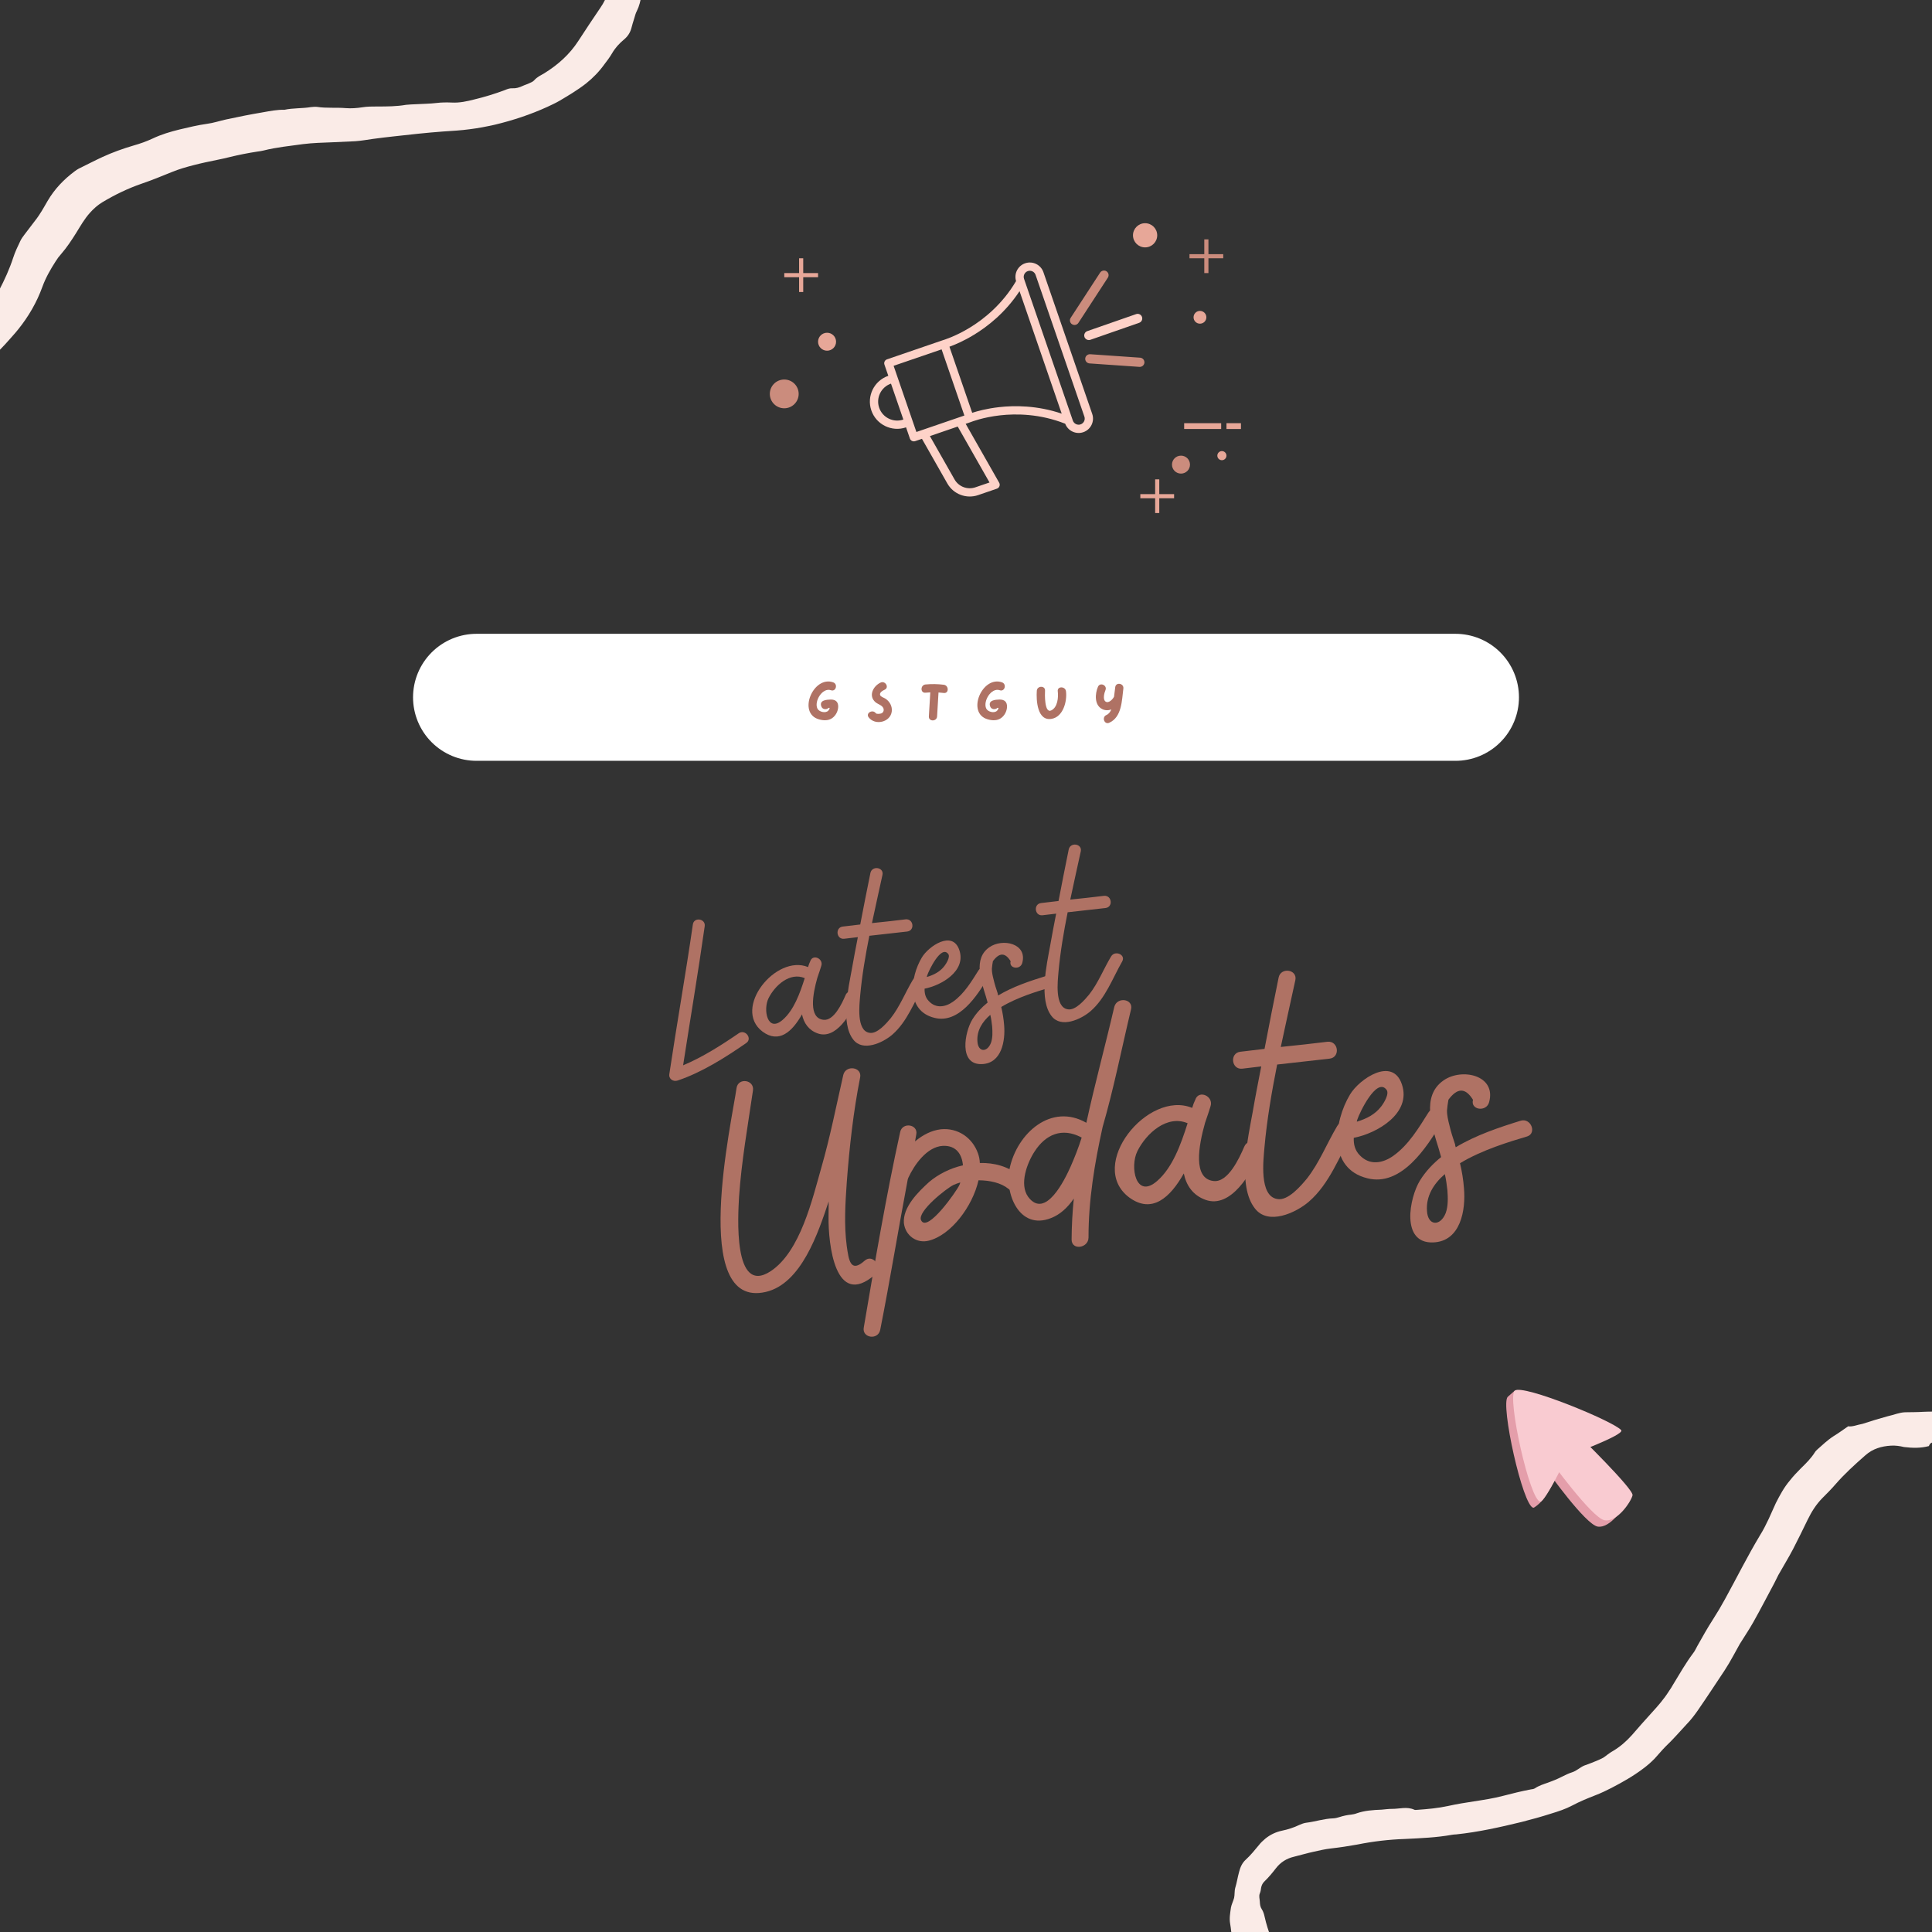 <svg xmlns="http://www.w3.org/2000/svg" xmlns:xlink="http://www.w3.org/1999/xlink" width="1080" zoomAndPan="magnify" viewBox="0 0 810 810" height="1080" preserveAspectRatio="xMidYMid meet" version="1.0"><rect x="0" y="0" width="810" height="810" fill="#333333" stroke="none"/><defs><g/><clipPath id="82d9cbcd55"><path d="M 514 177 L 520.547 177 L 520.547 180 L 514 180 Z M 514 177 " clip-rule="nonzero"/></clipPath><clipPath id="4e30f44e6a"><path d="M 484 200 L 487 200 L 487 215.094 L 484 215.094 Z M 484 200 " clip-rule="nonzero"/></clipPath><clipPath id="2f0781030b"><path d="M 322.547 159 L 335 159 L 335 172 L 322.547 172 Z M 322.547 159 " clip-rule="nonzero"/></clipPath><clipPath id="a35e81db0b"><path d="M 475 93.594 L 486 93.594 L 486 104 L 475 104 Z M 475 93.594 " clip-rule="nonzero"/></clipPath><clipPath id="6dfbf8bffe"><path d="M 515 591 L 810 591 L 810 810 L 515 810 Z M 515 591 " clip-rule="nonzero"/></clipPath><clipPath id="eeff079032"><path d="M 440.672 786.027 L 835.355 563.691 L 1017.199 886.496 L 622.516 1108.832 Z M 440.672 786.027 " clip-rule="nonzero"/></clipPath><clipPath id="13c6f77e15"><path d="M 622.602 1108.984 L 1017.285 886.648 L 835.441 563.844 L 440.758 786.184 Z M 622.602 1108.984 " clip-rule="nonzero"/></clipPath><clipPath id="1411eb80b8"><path d="M 648 606 L 682 606 L 682 640.91 L 648 640.91 Z M 648 606 " clip-rule="nonzero"/></clipPath><clipPath id="f8a4972950"><path d="M 0 0 L 322 0 L 322 185.16 L 0 185.16 Z M 0 0 " clip-rule="nonzero"/></clipPath></defs><path fill="#e7a798" d="M 496.465 177.422 L 511.98 177.422 L 511.98 179.855 L 496.465 179.855 L 496.465 177.422 " fill-opacity="1" fill-rule="nonzero"/><g clip-path="url(#82d9cbcd55)"><path fill="#e7a798" d="M 520.277 177.422 L 514.203 177.422 L 514.203 179.855 L 520.277 179.855 L 520.277 177.422 " fill-opacity="1" fill-rule="nonzero"/></g><path fill="#e7a798" d="M 342.977 116.223 L 328.816 116.223 L 328.816 114.492 L 342.977 114.492 L 342.977 116.223 " fill-opacity="1" fill-rule="nonzero"/><path fill="#e7a798" d="M 336.758 108.289 L 336.758 122.426 L 335.027 122.426 L 335.027 108.289 L 336.758 108.289 " fill-opacity="1" fill-rule="nonzero"/><path fill="#cb8c7d" d="M 512.852 108.289 L 498.695 108.289 L 498.695 106.559 L 512.852 106.559 L 512.852 108.289 " fill-opacity="1" fill-rule="nonzero"/><path fill="#cb8c7d" d="M 506.641 100.359 L 506.641 114.492 L 504.906 114.492 L 504.906 100.359 L 506.641 100.359 " fill-opacity="1" fill-rule="nonzero"/><path fill="#e7a798" d="M 492.246 208.898 L 478.09 208.898 L 478.09 207.168 L 492.246 207.168 L 492.246 208.898 " fill-opacity="1" fill-rule="nonzero"/><g clip-path="url(#4e30f44e6a)"><path fill="#e7a798" d="M 486.031 200.973 L 486.031 215.102 L 484.301 215.102 L 484.301 200.973 L 486.031 200.973 " fill-opacity="1" fill-rule="nonzero"/></g><g clip-path="url(#2f0781030b)"><path fill="#cb8c7d" d="M 334.848 165.141 C 334.848 168.477 332.141 171.176 328.801 171.176 C 325.469 171.176 322.75 168.477 322.75 165.141 C 322.75 161.809 325.469 159.113 328.801 159.113 C 332.141 159.113 334.848 161.809 334.848 165.141 " fill-opacity="1" fill-rule="nonzero"/></g><path fill="#e7a798" d="M 350.527 143.273 C 350.527 145.352 348.832 147.035 346.75 147.035 C 344.672 147.035 342.977 145.352 342.977 143.273 C 342.977 141.188 344.672 139.504 346.75 139.504 C 348.832 139.504 350.527 141.188 350.527 143.273 " fill-opacity="1" fill-rule="nonzero"/><path fill="#cb8c7d" d="M 498.91 194.797 C 498.91 196.875 497.219 198.559 495.133 198.559 C 493.055 198.559 491.359 196.875 491.359 194.797 C 491.359 192.711 493.055 191.031 495.133 191.031 C 497.219 191.031 498.91 192.711 498.91 194.797 " fill-opacity="1" fill-rule="nonzero"/><path fill="#e7a798" d="M 514.195 191.035 C 514.195 192.082 513.344 192.941 512.285 192.941 C 511.23 192.941 510.371 192.082 510.371 191.035 C 510.371 189.98 511.23 189.121 512.285 189.121 C 513.344 189.121 514.195 189.98 514.195 191.035 " fill-opacity="1" fill-rule="nonzero"/><g clip-path="url(#a35e81db0b)"><path fill="#e7a798" d="M 475.008 98.652 C 475.008 95.852 477.285 93.582 480.086 93.582 C 482.895 93.582 485.168 95.852 485.168 98.652 C 485.168 101.449 482.895 103.715 480.086 103.715 C 477.285 103.715 475.008 101.449 475.008 98.652 " fill-opacity="1" fill-rule="nonzero"/></g><path fill="#e7a798" d="M 500.406 133.031 C 500.406 131.551 501.605 130.348 503.082 130.348 C 504.574 130.348 505.777 131.551 505.777 133.031 C 505.777 134.512 504.574 135.703 503.082 135.703 C 501.605 135.703 500.406 134.512 500.406 133.031 " fill-opacity="1" fill-rule="nonzero"/><path fill="#fed2c8" d="M 454.637 174.672 C 455.098 176.004 454.383 177.465 453.047 177.922 C 451.715 178.379 450.258 177.664 449.797 176.336 L 429.336 116.91 C 428.875 115.578 429.586 114.117 430.922 113.66 C 432.258 113.203 433.715 113.914 434.172 115.246 Z M 445.125 173.422 C 434.82 169.926 425.297 169.969 418.855 170.699 C 413.664 171.289 409.715 172.383 407.598 173.07 L 398.059 145.363 C 400.148 144.609 403.938 143.051 408.395 140.328 C 413.926 136.961 421.469 131.152 427.445 122.07 Z M 404.32 174.215 L 384.203 181.109 L 374.652 153.367 L 394.77 146.473 Z M 414.859 202.281 L 408.949 204.305 C 405.613 205.449 401.938 204.059 400.199 201.004 L 389.863 182.832 L 401.527 178.832 Z M 378.738 175.891 L 378.734 175.898 C 374.574 177.324 370.027 175.105 368.598 170.957 C 367.164 166.805 369.395 162.266 373.547 160.84 L 373.551 160.84 Z M 429.797 110.383 C 426.715 111.441 425.043 114.754 425.992 117.836 C 420.207 127.691 412.336 133.859 406.695 137.309 C 400.398 141.16 395.426 142.594 395.375 142.605 L 395.328 142.625 L 395.281 142.633 L 371.883 150.656 C 370.973 150.969 370.492 151.953 370.805 152.859 L 372.426 157.562 L 372.418 157.562 C 366.449 159.613 363.266 166.117 365.316 172.082 C 367.367 178.035 373.891 181.215 379.859 179.168 L 379.863 179.168 L 381.484 183.871 C 381.797 184.777 382.785 185.258 383.691 184.949 L 386.531 183.977 L 397.184 202.711 C 399.742 207.215 405.168 209.266 410.074 207.582 L 417.961 204.875 C 418.449 204.711 418.844 204.336 419.023 203.848 C 419.207 203.367 419.168 202.836 418.914 202.387 L 404.863 177.691 L 407.094 176.926 L 407.137 176.906 L 407.176 176.891 C 407.23 176.871 412.031 174.945 419.367 174.125 C 425.945 173.395 435.957 173.426 446.59 177.648 C 447.742 180.668 451.098 182.254 454.176 181.199 C 457.328 180.117 459 176.691 457.922 173.551 L 437.457 114.117 C 436.375 110.984 432.941 109.305 429.797 110.383 " fill-opacity="1" fill-rule="nonzero"/><path fill="#fed2c8" d="M 450.508 134.316 L 462.848 115.359 " fill-opacity="1" fill-rule="nonzero"/><path fill="#cb8c7d" d="M 450.504 136.246 C 450.141 136.246 449.773 136.145 449.449 135.934 C 448.555 135.355 448.301 134.156 448.883 133.266 L 461.227 114.305 C 461.812 113.41 463.016 113.16 463.902 113.738 C 464.797 114.32 465.051 115.516 464.469 116.41 L 452.125 135.371 C 451.758 135.938 451.137 136.246 450.504 136.246 " fill-opacity="1" fill-rule="nonzero"/><path fill="#fed2c8" d="M 477.871 151.887 L 456.918 150.434 " fill-opacity="1" fill-rule="nonzero"/><path fill="#cb8c7d" d="M 477.871 153.816 L 477.734 153.816 L 456.789 152.363 C 455.719 152.285 454.914 151.367 454.988 150.305 C 455.062 149.238 456.008 148.453 457.055 148.508 L 478 149.961 C 479.07 150.035 479.871 150.957 479.801 152.02 C 479.727 153.039 478.879 153.816 477.871 153.816 " fill-opacity="1" fill-rule="nonzero"/><path fill="#fed2c8" d="M 456.5 140.641 L 476.957 133.516 " fill-opacity="1" fill-rule="nonzero"/><path fill="#fed2c8" d="M 456.5 142.574 C 455.699 142.574 454.949 142.074 454.672 141.281 C 454.32 140.273 454.852 139.172 455.859 138.82 L 476.316 131.695 C 477.324 131.328 478.438 131.875 478.785 132.879 C 479.141 133.887 478.605 134.988 477.598 135.34 L 457.141 142.465 C 456.93 142.543 456.711 142.574 456.5 142.574 " fill-opacity="1" fill-rule="nonzero"/><g clip-path="url(#6dfbf8bffe)"><g clip-path="url(#eeff079032)"><g clip-path="url(#13c6f77e15)"><path fill="#faebe7" d="M 774.855 597.977 C 772.562 599.562 770.727 600.898 768.73 602.121 C 766.172 603.762 763.984 605.891 761.789 607.824 C 761.453 608.109 761.16 608.477 760.945 608.797 C 759.324 611.398 757.215 613.484 755.027 615.609 C 753.438 617.203 751.812 618.914 750.426 620.691 C 747.965 623.57 746.223 626.84 744.523 630.184 C 743.469 632.371 742.57 634.668 741.516 636.855 C 740.426 639.16 739.258 641.508 737.891 643.672 C 732.652 652.395 728.129 661.508 723.215 670.445 C 721.645 673.32 719.961 676.156 718.16 678.965 C 715.812 682.574 713.746 686.324 711.602 690.121 C 711.07 691.117 710.578 692.188 709.883 693.078 C 706.75 697.23 704.215 701.742 701.52 706.148 C 700.988 707.145 700.336 708.105 699.684 709.07 C 697.633 712.316 695.098 715.238 692.441 718.125 C 689.605 721.215 686.887 724.34 684.168 727.465 C 681.848 730.062 679.242 732.328 676.262 734.105 C 675.734 734.402 675.281 734.66 674.793 735.031 C 673.703 735.746 672.742 736.688 671.641 737.207 C 669.859 738.109 667.953 738.785 666.086 739.539 C 665.441 739.805 664.75 739.992 664.102 740.258 C 662.43 741 661.023 742.391 659.27 742.984 C 657.66 743.488 656.109 744.266 654.555 745.039 C 652.773 745.945 650.91 746.695 649 747.375 C 647.094 748.051 645.219 748.609 643.488 749.781 C 643.035 750.035 642.422 750.184 641.84 750.211 C 637.879 750.953 634.043 751.918 630.133 752.93 C 626.148 753.98 622.023 754.609 617.902 755.242 C 614.316 755.77 610.773 756.371 607.316 757.125 C 602.977 758.078 598.531 758.492 594.121 758.789 C 593.73 758.809 593.195 758.91 592.871 758.695 C 589.816 757.332 586.648 758.422 583.539 758.383 C 582.141 758.371 580.676 758.602 579.246 758.711 C 575.641 758.852 572.082 759.066 568.684 760.281 C 568.039 760.547 567.305 760.66 566.574 760.773 C 564.871 760.938 563.184 761.293 561.5 761.84 C 560.66 762.117 559.777 762.316 559.004 762.352 C 555.086 762.469 551.422 763.738 547.602 764.199 C 546.676 764.324 545.684 764.684 544.734 765.117 C 542.383 766.242 539.938 767.023 537.438 767.535 C 534.863 768.09 532.586 769.176 530.535 770.828 C 529.527 771.695 528.598 772.516 527.797 773.566 C 526.07 775.629 524.391 777.77 522.348 779.621 C 520.82 780.977 519.98 782.844 519.496 784.809 C 518.871 787.051 518.555 789.316 517.883 791.484 C 517.488 792.902 517.715 794.367 517.395 795.742 C 517 797.16 516.324 798.434 516.078 799.766 C 515.762 802.035 515.328 804.266 515.758 806.613 C 516.129 808.691 516.277 810.898 516.578 813.016 C 517.027 816.645 518.168 820.082 520.137 823.051 C 522.238 826.246 523.57 829.672 524.828 833.145 C 526.043 836.539 527.832 839.711 529.879 842.637 C 532.555 846.5 535.531 850.199 538.281 854.02 C 541.609 858.516 545.605 862.43 549.754 866.262 C 551.137 867.473 552.668 868.602 554.121 869.773 C 556.188 871.492 558.293 873.293 560.285 875.055 C 565.074 879.32 569.758 883.746 574.699 887.93 C 577.941 890.68 581.52 893.141 584.945 895.688 C 590.297 899.539 595.469 903.59 600.312 908.125 C 602.836 910.484 605.469 912.684 608.176 914.84 C 611.086 917.18 613.551 919.969 615.758 923.004 C 617.176 924.992 618.219 927.191 618.688 929.613 C 619.145 931.84 619.723 934.102 620.258 936.289 C 621.109 939.391 621.457 942.48 621.922 945.602 C 622.055 946.719 622.035 947.926 622.051 949.012 C 622.02 950.02 621.641 950.934 621.02 951.777 C 619.668 953.438 618.355 955.172 617 956.828 C 616.152 957.805 615.352 958.852 614.422 959.676 C 611.664 962.023 609.387 964.699 607.648 967.969 C 606.473 970.121 605.137 972.168 603.277 973.812 C 601.793 975.246 600.75 976.93 599.867 978.719 C 598.812 980.906 597.797 983.168 596.816 985.312 C 595.977 987.18 595.051 988.895 593.77 990.512 C 592.602 991.965 591.59 993.531 590.902 995.312 C 590.551 996.105 590.16 996.824 589.691 997.582 C 588.715 999.031 587.977 1000.543 587.277 1002.129 C 586.371 1004.23 585.699 1006.398 584.633 1008.395 C 584.242 1009.109 584.055 1010.012 583.824 1010.84 C 582.352 1017.238 582.043 1023.582 583.41 1030.074 C 584.676 1036.027 586.738 1041.633 589.07 1047.184 C 590.297 1050.074 592.176 1052.699 593.934 1055.289 C 595.266 1057.125 596.566 1059.082 597.824 1060.957 C 600.254 1064.566 603.352 1067.594 606.562 1070.465 C 607.375 1071.199 608.488 1071.766 609.41 1072.34 C 611.488 1073.559 613.676 1074.613 615.797 1075.906 C 618.039 1077.23 620.375 1078.203 622.934 1078.852 C 627.258 1079.996 631.543 1081.062 635.895 1081.898 C 636.754 1082.008 637.613 1082.121 638.43 1082.16 C 641.305 1082.133 644.117 1082.539 646.977 1083.016 C 648.074 1083.195 649.242 1083.332 650.363 1083.199 C 654.117 1082.973 657.746 1082.523 661.324 1081.102 C 663.688 1080.172 666.219 1079.539 668.855 1079.449 C 671.102 1079.375 673.406 1078.875 675.637 1078.414 C 676.594 1078.172 677.543 1077.738 678.418 1077.344 C 680.426 1076.312 682.465 1075.164 684.43 1074.059 C 689.156 1071.492 693.062 1068 695.898 1063.316 C 696.113 1062.996 696.363 1062.559 696.699 1062.27 C 699.199 1060.164 700.41 1057.195 701.828 1054.406 C 702.992 1052.059 704.125 1049.828 705.57 1047.621 C 706.578 1046.059 707.547 1044.418 708.277 1042.715 C 709.598 1039.582 710.996 1036.406 711.879 1033.023 C 712.453 1030.512 713.34 1028.023 714.074 1025.617 C 714.918 1023.055 715.602 1020.379 715.855 1017.648 C 716.199 1014.371 717.402 1011.207 718.102 1008.027 C 718.668 1005.32 719.316 1002.766 719.766 1000.027 C 720.902 993.215 720.992 986.301 719.84 979.488 C 719.176 975.484 719.211 971.484 719.441 967.473 C 719.492 966.152 719.664 964.863 719.949 963.605 C 720.672 960.117 720.918 956.492 721.094 952.914 C 721.234 949.453 721.223 946.074 721.984 942.66 C 722.496 940.383 723.207 938.289 724.348 936.254 C 727.352 930.98 730.758 926.078 734.766 921.531 C 737.82 918.117 740.672 914.523 743.523 910.926 C 745.496 908.422 747.715 906.176 749.977 904.008 C 752.422 901.633 755.031 899.371 757.637 897.105 C 758.902 895.996 760.242 894.844 761.465 893.656 C 764.398 890.91 767.414 888.316 770.59 885.828 C 771.305 885.328 771.977 884.75 772.57 884.215 C 776.648 880.328 781.23 877.148 785.684 873.746 C 788.977 871.293 792.637 869.129 796.18 866.938 C 798.812 865.254 801.566 863.602 804.203 861.918 C 806.234 860.578 808.137 859.008 810.082 857.512 C 812.402 855.809 814.684 854.023 816.973 852.438 C 822.637 848.352 828.375 844.223 834.238 840.324 C 837.359 838.266 840.523 836.285 843.516 834.004 C 846.402 831.879 849.16 829.531 851.797 827.148 C 857.477 821.859 862.707 816.125 867.254 809.883 C 868.309 808.395 869.434 806.863 870.402 805.227 C 872.621 801.391 874.84 797.551 876.574 793.391 C 877.996 789.902 878.945 786.285 879.344 782.578 C 879.602 780.742 879.859 778.902 879.883 777 C 879.91 774.398 880.484 771.887 881.414 769.473 C 882.105 767.691 882.246 765.82 881.805 763.98 C 881.426 762.602 881.125 761.18 880.82 759.758 C 880.57 758.605 880.242 757.496 880.23 756.41 C 880.113 754.086 879.461 751.867 878.656 749.734 C 878.383 748.895 878.031 748.094 877.875 747.289 C 877.473 744.629 876.836 741.906 876.82 739.227 C 876.789 735.465 876.414 731.793 876.117 728.082 C 875.867 724.641 875.738 721.23 876.695 717.805 C 876.797 717.453 876.809 716.945 876.906 716.59 C 878.164 712.105 878.48 707.547 878.801 702.988 C 879.031 700.57 879.453 698.145 879.492 695.734 C 879.508 686.574 879.598 677.367 879.73 668.238 C 879.754 664.047 879.707 659.895 879.074 655.773 C 878.941 654.652 878.809 653.535 878.754 652.371 C 878.258 647.078 877.227 641.891 874.742 637.121 C 873.613 633.18 871.203 629.961 869.551 626.316 C 867.301 623.207 865.797 619.477 862.574 617.113 C 861.25 615.469 859.809 613.797 858.484 612.152 C 858.07 611.59 857.688 610.91 857.16 610.512 C 854.527 608.312 852.113 605.793 849.191 603.957 C 848.43 603.488 847.742 602.98 847.059 602.473 C 844.359 600.508 841.457 599.062 838.191 598.215 C 835.559 597.605 832.918 596.805 830.32 596.082 C 828.668 595.617 827.047 595.039 825.426 594.461 C 822.305 593.332 819.047 592.68 815.859 591.789 C 815.27 591.625 814.766 591.609 814.184 591.641 C 811.633 591.883 808.988 591.781 806.469 591.906 C 803.875 592.074 801.273 592.047 798.715 592.098 C 797.551 592.152 796.477 592.363 795.367 592.688 C 794.027 593.145 792.605 593.445 791.227 593.824 C 787.781 594.773 784.375 595.797 780.938 596.938 C 778.59 597.363 776.617 598.277 774.855 597.977 Z M 808.691 606.273 C 809.172 605.008 809.961 604.465 811.379 604.859 C 814.449 605.719 817.512 606.383 820.547 607.355 C 822.363 607.926 824.133 608.422 825.938 608.797 C 827.227 608.965 828.484 609.254 829.742 609.539 C 833.113 610.227 836.32 611.504 839.289 613.414 C 842.02 615.258 844.719 617.223 846.82 619.719 C 848.176 621.242 849.566 622.648 850.848 624.215 C 854.23 628.277 857.281 632.629 859.164 637.738 C 859.48 638.656 859.914 639.605 860.426 640.512 C 862.727 645.48 864.113 650.77 864.426 656.266 C 864.766 661.645 865.074 667.141 864.762 672.594 C 864.508 676.914 864.332 681.191 864.465 685.492 C 864.551 691.117 864.203 696.688 863.543 702.23 C 863.293 704.262 863.121 706.25 862.828 708.207 C 862.48 710.59 861.98 713.062 861.516 715.414 C 860.926 718.434 861.035 721.453 861.414 724.426 C 861.707 727.242 862.047 730.137 862.34 732.957 C 862.809 736.973 863.16 740.953 863.781 744.879 C 864.309 748.465 865.137 751.879 865.855 755.453 C 866.324 757.875 866.48 760.273 866.25 762.691 C 865.785 768.227 865.363 773.84 865.016 779.406 C 864.609 786.102 862.504 792.262 859.262 798.168 C 858.402 799.648 857.383 801.02 857.008 802.824 C 856.852 803.605 856.266 804.336 855.754 805.02 C 855.211 805.824 854.434 806.559 853.891 807.363 C 853.055 808.531 852.059 809.59 850.73 810.238 C 849.633 810.758 848.938 811.645 848.242 812.535 C 845.383 815.938 842.32 819.156 839.051 822.191 C 836.789 824.359 834.41 826.496 831.531 827.918 C 829.598 828.906 827.711 829.973 826.023 831.219 C 823.699 832.926 821.207 834.332 818.801 835.887 C 817.559 836.688 816.348 837.367 815.227 838.199 C 812.09 840.762 808.613 842.719 805.137 844.676 C 803.25 845.742 801.359 846.805 799.719 848.129 C 797.922 849.539 795.969 850.836 793.918 851.793 C 790.273 853.449 786.934 855.828 783.16 857.258 C 782.363 857.605 781.648 858.109 780.938 858.609 C 778.062 860.926 774.609 862.57 771.82 865.039 C 769.133 866.453 766.859 868.43 764.547 870.328 C 760.441 873.637 756.418 877.098 752.438 880.633 C 750.391 882.48 748.551 884.516 746.379 886.137 C 743.309 888.461 740.453 891.164 737.629 893.75 C 734.699 896.496 731.926 899.352 729.605 902.648 C 727.934 904.984 726.059 907.133 724.023 909.176 C 720.809 912.48 717.797 915.965 715.105 919.672 C 712.926 922.691 710.906 925.82 708.766 928.914 C 708.441 929.395 708.234 929.91 707.949 930.469 C 705.574 935.789 704.172 941.254 704.07 947.082 C 704.039 950.383 704.082 953.641 703.547 956.926 C 703.199 959.312 702.895 961.773 702.543 964.156 C 702.398 965.137 702.297 966.188 702.344 967.156 C 702.508 969.75 702.676 972.344 703.188 974.84 C 704.168 979.762 704.609 984.785 704.738 989.785 C 704.828 992.422 704.641 994.914 703.992 997.469 C 702.988 1001.52 701.941 1005.492 701.098 1009.648 C 700.23 1014.117 699.051 1018.559 697.559 1022.98 C 696.945 1024.719 696.258 1026.5 695.762 1028.273 C 695.113 1030.828 694.141 1033.168 692.812 1035.406 C 691.312 1038.043 689.812 1040.68 688.504 1043.305 C 686.457 1047.445 684.004 1051.215 680.629 1054.41 C 679.957 1054.984 679.445 1055.672 678.691 1056.098 C 676.617 1057.363 674.504 1058.555 672.344 1059.672 C 670.793 1060.449 669.145 1060.879 667.348 1060.695 C 666.371 1060.551 665.328 1060.641 664.324 1060.809 C 660.926 1061.133 657.48 1061.379 654.066 1062.207 C 652.957 1062.535 651.836 1062.668 650.719 1062.801 C 649.984 1062.914 649.285 1062.91 648.621 1062.789 C 646.781 1062.531 644.938 1062.078 643.133 1061.703 C 642.703 1061.645 642.262 1061.395 642.016 1061.137 C 640.883 1060.184 639.539 1059.746 638.133 1059.543 C 636.133 1059.176 634.203 1058.574 633.062 1056.727 C 630.109 1054.312 627.191 1051.777 623.574 1050.133 C 619.961 1048.488 617.148 1045.793 615.117 1042.363 C 614.105 1040.742 612.875 1039.445 611.605 1038.07 C 610.824 1037.219 609.938 1036.523 609.492 1035.383 C 609.227 1034.734 608.66 1034.258 608.02 1033.824 C 607.012 1033.098 606.34 1032.082 606.133 1031.008 C 605.695 1028.465 604.301 1026.168 604.059 1023.617 C 604.039 1023.23 603.938 1022.691 603.691 1022.434 C 602.477 1020.629 602.457 1018.648 602.512 1016.629 C 602.539 1015.617 602.492 1014.648 602.324 1013.648 C 601.898 1011.301 602.375 1009.145 603.477 1007.031 C 605.773 1002.453 608.031 997.801 610.402 993.18 C 611.426 991.109 612.535 989.191 613.238 986.906 C 613.699 985.254 614.559 983.773 615.859 982.547 C 617.047 981.477 617.758 980.082 618.582 978.723 C 620.758 974.812 623.02 971.051 626.039 967.754 C 626.961 966.738 627.754 965.496 628.43 964.223 C 629.461 962.344 630.613 960.504 631.852 958.812 C 633.488 956.594 634.41 953.988 634.781 951.289 C 635.297 947.617 635.074 943.863 634.465 940.125 C 633.832 936.004 632.32 932.082 632.227 927.855 C 632.25 927.543 632.125 927.316 632.07 927.047 C 631.418 924.828 630.883 922.641 629.961 920.477 C 629.082 918.383 627.598 916.633 626.828 914.379 C 626.691 913.961 626.25 913.711 626.004 913.449 C 625.598 913.082 625.074 912.684 624.895 912.188 C 623.98 910.211 622.281 908.785 620.883 907.184 C 619.527 905.66 618.137 904.254 616.93 902.645 C 615.641 900.883 614.09 899.367 612.617 897.812 C 610.734 895.887 608.812 893.883 606.93 891.961 C 605.66 890.586 604.129 889.457 602.457 888.609 C 601.664 888.262 600.867 887.914 600.258 887.359 C 598.508 885.66 596.242 884.648 594.488 882.949 C 593.508 881.91 592.34 881.074 591.434 879.996 C 589.289 879.016 587.727 877.305 585.875 875.961 C 583.457 874.141 581.188 872.234 578.953 870.211 C 576.844 868.414 574.746 866.809 573.082 864.562 C 572.754 864.152 572.195 863.867 571.789 863.5 C 568.484 860.289 564.781 857.598 561.738 854.141 C 560.254 852.387 558.586 850.84 556.918 849.293 C 554.844 847.375 552.652 845.43 551.172 842.977 C 550.875 842.449 550.465 842.082 550.059 841.715 C 547.699 839.461 545.551 836.891 543.633 834.191 C 541.297 830.93 538.887 827.711 537.988 823.641 C 537.832 822.832 537.363 822.004 536.938 821.246 C 533.984 815.648 531.602 809.828 530.207 803.648 C 529.957 802.496 529.633 801.387 529.004 800.445 C 528.332 799.43 528.242 798.387 528.184 797.227 C 528.125 796.062 527.727 794.996 528.172 793.848 C 528.523 793.055 528.637 792.195 528.746 791.336 C 528.969 790.316 529.395 789.48 530.172 788.742 C 531.914 787.062 533.453 785.203 534.949 783.266 C 536.848 780.805 539.332 779.203 542.402 778.469 C 545.203 777.789 547.918 776.953 550.762 776.348 C 553.141 775.805 555.523 775.258 557.953 774.98 C 561.699 774.562 565.359 773.996 568.98 773.348 C 575.59 772.012 582.309 771.215 589.051 770.996 C 595.637 770.668 602.266 770.418 608.766 769.242 C 609.305 769.137 609.887 769.109 610.469 769.082 C 619.777 768.113 628.879 766.07 637.895 763.879 C 642.074 762.816 646.211 761.68 650.34 760.352 C 653.398 759.422 656.344 758.461 659.18 756.961 C 662.32 755.293 665.629 753.926 668.984 752.633 C 671.27 751.742 673.469 750.703 675.629 749.586 C 680.246 747.184 684.703 744.672 688.82 741.559 C 690.582 740.266 692.184 738.867 693.699 737.316 C 695.246 735.648 696.711 733.828 698.301 732.238 C 701.418 729.289 704.246 726.004 707.16 722.871 C 708.859 721.117 710.355 719.18 711.734 717.207 C 715.574 711.66 719.258 706.004 722.98 700.426 C 724.316 698.379 725.535 696.301 726.711 694.145 C 727.676 692.508 728.453 690.875 729.418 689.238 C 731.289 686.195 733.316 683.258 735.102 680.066 C 738.137 674.676 740.934 669.219 743.852 663.793 C 744.492 662.637 744.941 661.488 745.582 660.332 C 747.617 656.699 749.812 653.172 751.727 649.508 C 753.82 645.445 755.867 641.305 757.84 637.211 C 759.496 633.789 761.441 630.703 764.102 628.012 C 765.953 626.172 767.73 624.375 769.418 622.43 C 773.277 617.969 777.625 614.023 782.09 610.117 C 785.141 607.402 788.816 606.328 792.766 606.094 C 794.582 605.965 796.539 606.254 798.266 606.676 C 801.898 607.117 805.32 607.18 808.691 606.273 Z M 808.691 606.273 " fill-opacity="1" fill-rule="nonzero"/></g></g></g><path fill="#e49eaa" d="M 632.16 585.602 C 632.523 585.281 635.055 583.043 635.055 583.043 C 635.055 583.043 671.344 597.078 674.23 600.402 C 675.754 602.156 657.117 610.398 657.117 610.398 C 657.117 610.398 650.602 624.004 646.43 629.227 C 645.512 630.379 643.316 632.152 642.891 632.125 C 638.492 631.832 628.895 588.488 632.16 585.602 Z M 632.16 585.602 " fill-opacity="1" fill-rule="nonzero"/><g clip-path="url(#1411eb80b8)"><path fill="#e49eaa" d="M 669.844 640.031 C 674.992 640.895 681.051 632.043 681.664 629.582 C 682.273 627.117 660.613 606.305 660.613 606.305 L 648.797 616.754 C 648.793 616.754 664.695 639.168 669.844 640.031 Z M 669.844 640.031 " fill-opacity="1" fill-rule="nonzero"/></g><path fill="#f9cbd1" d="M 635.055 583.043 C 638.324 580.152 676.445 595.844 679.691 599.586 C 681.414 601.57 657.117 610.398 657.117 610.398 C 657.117 610.398 647.852 629.703 645.789 629.562 C 641.387 629.27 631.789 585.93 635.055 583.043 Z M 635.055 583.043 " fill-opacity="1" fill-rule="nonzero"/><path fill="#f9cbd1" d="M 672.633 637.348 C 677.977 638.441 683.91 629.441 684.453 626.898 C 684.996 624.355 661.43 601.344 661.43 601.344 L 649.609 611.797 C 649.609 611.797 667.289 636.258 672.633 637.348 Z M 672.633 637.348 " fill-opacity="1" fill-rule="nonzero"/><g clip-path="url(#f8a4972950)"><path fill="#faebe7" d="M 252.957 -185.164 C 250.184 -184.902 247.93 -184.645 245.586 -184.555 C 242.551 -184.383 239.602 -183.602 236.742 -182.996 C 236.309 -182.91 235.875 -182.734 235.527 -182.562 C 232.84 -181.09 229.977 -180.309 227.027 -179.527 C 224.859 -178.922 222.605 -178.227 220.523 -177.363 C 216.969 -176.062 213.848 -174.066 210.727 -171.988 C 208.73 -170.602 206.824 -169.039 204.828 -167.652 C 202.746 -166.18 200.578 -164.707 198.324 -163.492 C 189.48 -158.465 181.066 -152.742 172.395 -147.367 C 169.621 -145.633 166.758 -143.988 163.809 -142.426 C 159.996 -140.434 156.352 -138.18 152.625 -135.926 C 151.668 -135.316 150.715 -134.625 149.676 -134.191 C 144.906 -132.109 140.484 -129.422 135.973 -126.91 C 135.02 -126.305 133.98 -125.781 132.938 -125.262 C 129.555 -123.441 125.914 -122.141 122.184 -120.93 C 118.195 -119.629 114.293 -118.242 110.391 -116.855 C 107.098 -115.727 103.715 -115.035 100.246 -114.945 C 99.637 -114.945 99.117 -114.945 98.512 -114.859 C 97.211 -114.773 95.91 -114.426 94.695 -114.512 C 92.699 -114.602 90.707 -114.945 88.711 -115.207 C 88.02 -115.293 87.324 -115.469 86.629 -115.555 C 84.809 -115.727 82.902 -115.207 81.082 -115.555 C 79.434 -115.898 77.699 -115.988 75.965 -116.074 C 73.969 -116.16 71.977 -116.422 69.98 -116.766 C 67.984 -117.113 66.078 -117.547 63.996 -117.375 C 63.477 -117.375 62.871 -117.547 62.348 -117.809 C 58.535 -119.109 54.719 -120.148 50.816 -121.188 C 46.828 -122.227 42.926 -123.703 39.023 -125.176 C 35.641 -126.477 32.258 -127.691 28.875 -128.73 C 24.625 -130.031 20.551 -131.852 16.562 -133.758 C 16.215 -133.93 15.695 -134.105 15.52 -134.453 C 13.527 -137.137 10.23 -137.746 7.543 -139.305 C 6.328 -140 4.941 -140.52 3.641 -141.125 C 0.434 -142.773 -2.777 -144.332 -6.332 -144.941 C -7.027 -145.027 -7.719 -145.289 -8.414 -145.547 C -9.973 -146.242 -11.621 -146.762 -13.355 -147.109 C -14.223 -147.281 -15.09 -147.543 -15.785 -147.887 C -19.254 -149.707 -23.07 -150.402 -26.625 -151.875 C -27.492 -152.223 -28.531 -152.395 -29.574 -152.48 C -32.176 -152.656 -34.691 -153.176 -37.117 -153.957 C -39.633 -154.734 -42.148 -154.91 -44.75 -154.477 C -46.051 -154.215 -47.266 -153.957 -48.477 -153.438 C -50.992 -152.48 -53.508 -151.441 -56.195 -150.836 C -58.191 -150.402 -59.84 -149.188 -61.227 -147.715 C -62.875 -146.066 -64.262 -144.246 -65.91 -142.688 C -66.949 -141.645 -67.469 -140.258 -68.422 -139.219 C -69.465 -138.18 -70.68 -137.398 -71.547 -136.359 C -72.934 -134.539 -74.406 -132.805 -75.188 -130.551 C -75.883 -128.559 -76.836 -126.562 -77.617 -124.57 C -79.004 -121.188 -79.695 -117.633 -79.438 -114.078 C -79.176 -110.266 -79.695 -106.625 -80.305 -102.984 C -80.91 -99.43 -80.91 -95.789 -80.562 -92.234 C -80.129 -87.555 -79.352 -82.871 -78.828 -78.191 C -78.137 -72.645 -76.574 -67.27 -74.84 -61.895 C -74.234 -60.16 -73.453 -58.426 -72.758 -56.691 C -71.805 -54.18 -70.852 -51.578 -69.984 -49.066 C -67.902 -42.996 -65.996 -36.844 -63.742 -30.773 C -62.266 -26.785 -60.359 -22.887 -58.625 -18.984 C -55.848 -13.004 -53.336 -6.934 -51.34 -0.605 C -50.301 2.688 -49.086 5.895 -47.785 9.102 C -46.398 12.57 -45.617 16.211 -45.184 19.938 C -44.922 22.367 -45.098 24.793 -45.875 27.133 C -46.57 29.301 -47.176 31.555 -47.785 33.723 C -48.566 36.844 -49.777 39.703 -50.906 42.648 C -51.34 43.691 -51.945 44.73 -52.469 45.684 C -52.988 46.551 -53.77 47.156 -54.723 47.59 C -56.715 48.371 -58.711 49.238 -60.707 50.02 C -61.918 50.453 -63.133 50.973 -64.348 51.23 C -67.902 51.926 -71.199 53.141 -74.32 55.133 C -76.402 56.434 -78.57 57.559 -80.996 58.082 C -82.992 58.602 -84.727 59.555 -86.375 60.68 C -88.367 62.066 -90.363 63.543 -92.27 64.93 C -93.918 66.141 -95.566 67.184 -97.473 67.961 C -99.207 68.656 -100.855 69.523 -102.332 70.738 C -103.023 71.258 -103.719 71.691 -104.5 72.125 C -106.059 72.902 -107.445 73.855 -108.836 74.898 C -110.656 76.285 -112.305 77.844 -114.211 79.059 C -114.906 79.492 -115.512 80.184 -116.117 80.793 C -120.543 85.648 -123.922 91.02 -125.918 97.348 C -127.738 103.156 -128.691 109.051 -129.387 115.035 C -129.734 118.156 -129.387 121.363 -129.125 124.484 C -128.867 126.738 -128.691 129.078 -128.52 131.332 C -128.172 135.664 -126.957 139.824 -125.57 143.898 C -125.223 144.941 -124.531 145.98 -124.012 146.934 C -122.797 149.016 -121.41 151.008 -120.195 153.176 C -118.895 155.43 -117.332 157.422 -115.426 159.242 C -112.215 162.363 -109.008 165.398 -105.625 168.258 C -104.934 168.781 -104.238 169.301 -103.543 169.734 C -101.031 171.121 -98.773 172.855 -96.52 174.676 C -95.652 175.367 -94.699 176.062 -93.66 176.496 C -90.277 178.141 -86.895 179.527 -83.078 180.051 C -80.562 180.395 -78.051 181.09 -75.707 182.301 C -73.715 183.344 -71.457 184.035 -69.289 184.73 C -68.336 184.988 -67.297 185.078 -66.344 185.164 C -64.086 185.25 -61.746 185.25 -59.492 185.25 C -54.113 185.336 -49 184.211 -44.23 181.523 C -43.883 181.348 -43.449 181.09 -43.016 181.004 C -39.805 180.395 -37.293 178.402 -34.691 176.668 C -32.523 175.195 -30.441 173.809 -28.098 172.594 C -26.449 171.727 -24.805 170.773 -23.328 169.645 C -20.641 167.566 -17.867 165.484 -15.438 162.973 C -13.703 161.062 -11.707 159.332 -9.887 157.598 C -7.895 155.777 -5.984 153.781 -4.426 151.527 C -2.516 148.84 0.086 146.676 2.254 144.246 C 4.074 142.168 5.895 140.258 7.629 138.094 C 11.965 132.719 15.434 126.738 17.777 120.234 C 19.164 116.422 21.156 112.953 23.324 109.574 C 24.02 108.445 24.801 107.406 25.668 106.453 C 28.008 103.766 30.004 100.73 31.91 97.695 C 33.73 94.75 35.379 91.801 37.723 89.199 C 39.281 87.469 40.93 85.992 42.926 84.781 C 48.129 81.66 53.504 79.059 59.227 77.066 C 63.562 75.59 67.812 73.855 72.062 72.125 C 75.012 70.91 78.047 70.043 81.082 69.262 C 84.375 68.395 87.758 67.703 91.141 67.008 C 92.789 66.664 94.523 66.316 96.168 65.883 C 100.07 64.93 103.973 64.148 107.965 63.543 C 108.832 63.453 109.699 63.281 110.477 63.109 C 115.941 61.723 121.492 61.199 127.043 60.422 C 131.117 59.902 135.367 59.812 139.527 59.641 C 142.652 59.469 145.859 59.379 148.98 59.207 C 151.41 59.035 153.836 58.602 156.266 58.254 C 159.129 57.906 161.988 57.473 164.766 57.215 C 171.703 56.434 178.727 55.652 185.75 55.133 C 189.48 54.871 193.207 54.699 196.938 54.18 C 200.492 53.746 204.047 53.051 207.516 52.273 C 215.062 50.453 222.434 48.023 229.457 44.816 C 231.105 44.035 232.84 43.258 234.488 42.305 C 238.301 40.051 242.117 37.797 245.672 35.023 C 248.621 32.68 251.223 29.992 253.391 26.961 C 254.52 25.484 255.645 24.012 256.602 22.367 C 257.902 20.113 259.637 18.203 261.629 16.559 C 263.105 15.344 264.145 13.785 264.664 11.961 C 265.012 10.574 265.445 9.188 265.879 7.801 C 266.227 6.676 266.484 5.547 267.008 4.594 C 268.047 2.516 268.566 0.262 268.914 -1.992 C 269.086 -2.859 269.176 -3.727 269.434 -4.508 C 270.387 -7.023 271.168 -9.707 272.469 -12.051 C 274.289 -15.344 275.766 -18.723 277.324 -22.105 C 278.801 -25.227 280.359 -28.262 282.875 -30.773 C 283.137 -31.035 283.395 -31.469 283.656 -31.727 C 286.953 -35.02 289.465 -38.836 291.98 -42.648 C 293.367 -44.645 294.93 -46.551 296.145 -48.633 C 300.652 -56.605 305.25 -64.582 309.844 -72.469 C 311.926 -76.109 313.922 -79.75 315.395 -83.652 C 315.828 -84.691 316.262 -85.734 316.781 -86.773 C 318.949 -91.629 320.598 -96.656 320.773 -102.031 C 321.727 -106.02 321.207 -110.004 321.551 -113.992 C 321.117 -117.809 321.641 -121.797 319.992 -125.438 C 319.645 -127.516 319.211 -129.684 318.863 -131.766 C 318.777 -132.457 318.777 -133.238 318.516 -133.844 C 317.305 -137.051 316.438 -140.434 314.789 -143.469 C 314.355 -144.246 314.008 -145.027 313.66 -145.809 C 312.273 -148.84 310.453 -151.527 308.023 -153.871 C 306.031 -155.691 304.121 -157.684 302.215 -159.59 C 301 -160.805 299.871 -162.105 298.746 -163.406 C 296.578 -165.918 294.062 -168.086 291.723 -170.426 C 291.289 -170.859 290.855 -171.121 290.332 -171.379 C 287.992 -172.422 285.738 -173.809 283.484 -174.934 C 281.141 -176.062 278.887 -177.363 276.633 -178.574 C 275.59 -179.094 274.551 -179.441 273.422 -179.703 C 272.035 -179.961 270.648 -180.395 269.262 -180.742 C 265.793 -181.609 262.324 -182.391 258.77 -183.082 C 256.512 -183.863 254.344 -184.035 252.957 -185.164 Z M 278.367 -161.324 C 279.406 -162.191 280.359 -162.277 281.402 -161.238 C 283.656 -158.984 285.996 -156.902 288.164 -154.562 C 289.465 -153.176 290.766 -151.875 292.156 -150.66 C 293.195 -149.883 294.148 -149.016 295.102 -148.148 C 297.703 -145.895 299.871 -143.207 301.52 -140.086 C 302.996 -137.141 304.383 -134.105 304.988 -130.898 C 305.422 -128.902 305.941 -126.996 306.289 -125.004 C 307.242 -119.801 307.766 -114.512 306.898 -109.141 C 306.723 -108.184 306.637 -107.145 306.637 -106.105 C 306.203 -100.645 304.816 -95.355 302.387 -90.414 C 300.047 -85.559 297.617 -80.617 294.668 -76.023 C 292.328 -72.383 290.074 -68.742 288.078 -64.93 C 285.391 -59.988 282.355 -55.305 279.059 -50.797 C 277.848 -49.152 276.719 -47.504 275.504 -45.945 C 274.031 -44.035 272.383 -42.129 270.82 -40.309 C 268.828 -37.969 267.441 -35.281 266.312 -32.508 C 265.184 -29.906 264.059 -27.219 262.93 -24.617 C 261.371 -20.891 259.723 -17.25 258.336 -13.523 C 257.035 -10.141 256.078 -6.762 254.953 -3.293 C 254.172 -0.953 253.133 1.215 251.742 3.207 C 248.621 7.801 245.5 12.484 242.465 17.164 C 238.824 22.797 233.965 27.133 228.242 30.688 C 226.77 31.555 225.207 32.246 223.992 33.633 C 223.473 34.242 222.605 34.59 221.824 34.934 C 220.957 35.367 219.918 35.629 219.051 36.062 C 217.75 36.668 216.363 37.102 214.887 37.016 C 213.676 36.93 212.633 37.363 211.594 37.797 C 207.43 39.355 203.18 40.656 198.844 41.695 C 195.809 42.477 192.688 43.172 189.48 42.996 C 187.312 42.91 185.145 42.91 183.062 43.172 C 180.199 43.516 177.34 43.516 174.477 43.691 C 173.004 43.777 171.613 43.777 170.227 43.949 C 166.238 44.645 162.25 44.645 158.262 44.645 C 156.094 44.645 153.926 44.645 151.844 44.992 C 149.59 45.336 147.246 45.512 144.992 45.336 C 141.004 44.992 136.926 45.426 132.938 44.816 C 132.07 44.73 131.203 44.816 130.336 44.902 C 126.695 45.512 122.879 45.25 119.238 46.031 C 116.203 45.945 113.254 46.551 110.305 47.07 C 105.102 47.938 99.898 48.977 94.695 50.105 C 92.008 50.711 89.406 51.578 86.719 51.926 C 82.902 52.445 79.086 53.398 75.355 54.266 C 71.453 55.219 67.641 56.348 63.996 58.082 C 61.395 59.293 58.707 60.246 55.934 61.027 C 51.508 62.328 47.172 63.887 43.012 65.797 C 39.629 67.355 36.332 69.09 32.953 70.738 C 32.43 70.996 31.996 71.344 31.477 71.691 C 26.793 75.156 22.891 79.23 19.945 84.258 C 18.297 87.121 16.734 89.98 14.652 92.582 C 13.18 94.488 11.707 96.484 10.23 98.391 C 9.625 99.168 9.016 100.035 8.582 100.902 C 7.457 103.246 6.328 105.586 5.547 108.012 C 3.988 112.781 1.906 117.375 -0.434 121.797 C -1.648 124.137 -3.035 126.215 -4.859 128.125 C -7.719 131.156 -10.582 134.105 -13.355 137.312 C -16.305 140.781 -19.516 144.074 -22.984 147.195 C -24.371 148.406 -25.844 149.621 -27.145 150.922 C -28.965 152.828 -30.961 154.391 -33.215 155.691 C -35.816 157.25 -38.418 158.809 -40.848 160.457 C -44.664 163.059 -48.652 165.137 -53.16 166.266 C -54.027 166.438 -54.809 166.785 -55.676 166.785 C -58.105 166.871 -60.531 166.871 -62.961 166.785 C -64.695 166.699 -66.344 166.266 -67.816 165.227 C -68.598 164.617 -69.551 164.184 -70.504 163.84 C -73.625 162.453 -76.75 160.977 -80.129 160.023 C -81.258 159.766 -82.297 159.332 -83.34 158.898 C -84.031 158.637 -84.641 158.289 -85.16 157.855 C -86.633 156.73 -88.023 155.43 -89.41 154.215 C -89.758 153.957 -90.016 153.523 -90.102 153.176 C -90.625 151.789 -91.578 150.75 -92.703 149.883 C -94.266 148.582 -95.652 147.109 -95.738 144.941 C -97.129 141.387 -98.43 137.746 -100.77 134.539 C -103.109 131.332 -104.238 127.602 -104.324 123.617 C -104.41 121.707 -104.844 119.977 -105.277 118.156 C -105.539 117.027 -105.973 115.988 -105.801 114.773 C -105.711 114.078 -105.973 113.387 -106.32 112.691 C -106.84 111.566 -106.926 110.352 -106.578 109.312 C -105.711 106.887 -105.801 104.199 -104.758 101.855 C -104.586 101.512 -104.41 100.992 -104.5 100.645 C -104.672 98.477 -103.719 96.742 -102.676 95.008 C -102.156 94.141 -101.723 93.273 -101.375 92.32 C -100.598 90.066 -99.121 88.422 -97.129 87.121 C -92.879 84.258 -88.629 81.312 -84.293 78.453 C -82.387 77.152 -80.477 76.023 -78.742 74.379 C -77.527 73.164 -76.055 72.297 -74.32 71.863 C -72.758 71.516 -71.457 70.648 -70.07 69.871 C -66.254 67.527 -62.441 65.363 -58.191 63.977 C -56.891 63.543 -55.59 62.848 -54.375 62.066 C -52.555 60.941 -50.645 59.902 -48.738 59.035 C -46.223 57.906 -44.141 56.086 -42.496 53.918 C -40.238 50.973 -38.594 47.59 -37.293 44.035 C -35.816 40.137 -35.211 35.977 -33.215 32.246 C -33.043 31.988 -33.043 31.727 -32.957 31.469 C -32.434 29.215 -31.828 27.047 -31.566 24.707 C -31.309 22.453 -31.742 20.199 -31.309 17.859 C -31.223 17.426 -31.48 16.992 -31.566 16.645 C -31.742 16.125 -32 15.516 -31.914 14.996 C -31.742 12.828 -32.523 10.75 -32.957 8.668 C -33.391 6.676 -33.91 4.77 -34.168 2.773 C -34.43 0.605 -35.035 -1.473 -35.559 -3.555 C -36.25 -6.156 -36.945 -8.844 -37.637 -11.441 C -38.07 -13.262 -38.852 -14.996 -39.895 -16.559 C -40.414 -17.25 -40.934 -17.945 -41.195 -18.723 C -41.887 -21.066 -43.363 -23.059 -44.055 -25.398 C -44.402 -26.785 -45.008 -28.086 -45.27 -29.473 C -46.656 -31.379 -47.176 -33.633 -48.133 -35.715 C -49.344 -38.488 -50.387 -41.262 -51.34 -44.125 C -52.293 -46.723 -53.336 -49.152 -53.68 -51.926 C -53.77 -52.445 -54.113 -52.965 -54.289 -53.484 C -55.59 -57.906 -57.496 -62.066 -58.449 -66.574 C -58.883 -68.828 -59.578 -70.996 -60.273 -73.164 C -61.141 -75.852 -62.094 -78.625 -62.18 -81.484 C -62.18 -82.094 -62.352 -82.613 -62.527 -83.133 C -63.48 -86.254 -64.086 -89.547 -64.434 -92.84 C -64.867 -96.828 -65.387 -100.816 -64.176 -104.805 C -63.914 -105.586 -63.914 -106.539 -63.914 -107.406 C -63.742 -113.734 -62.961 -119.977 -61.141 -126.043 C -60.793 -127.168 -60.531 -128.297 -60.617 -129.422 C -60.707 -130.637 -60.273 -131.59 -59.75 -132.633 C -59.23 -133.672 -59.059 -134.797 -58.105 -135.578 C -57.41 -136.098 -56.891 -136.793 -56.371 -137.484 C -55.676 -138.266 -54.895 -138.785 -53.855 -139.047 C -51.512 -139.652 -49.258 -140.52 -47.004 -141.473 C -44.141 -142.688 -41.195 -142.859 -38.16 -141.992 C -35.383 -141.215 -32.609 -140.605 -29.832 -139.738 C -27.492 -139.047 -25.152 -138.352 -22.895 -137.398 C -19.426 -135.926 -15.957 -134.625 -12.488 -133.41 C -6.07 -131.332 0.172 -128.73 6.156 -125.609 C 12.051 -122.66 17.949 -119.629 24.191 -117.461 C 24.715 -117.289 25.234 -117.027 25.754 -116.766 C 34.34 -113.039 43.27 -110.352 52.203 -107.84 C 56.367 -106.711 60.527 -105.672 64.777 -104.805 C 67.898 -104.109 70.934 -103.504 74.145 -103.418 C 77.699 -103.332 81.254 -102.898 84.809 -102.379 C 87.238 -102.031 89.664 -101.855 92.094 -101.77 C 97.297 -101.598 102.414 -101.598 107.531 -102.289 C 109.699 -102.551 111.777 -102.984 113.859 -103.59 C 116.027 -104.285 118.195 -105.152 120.363 -105.758 C 124.527 -106.797 128.602 -108.273 132.68 -109.57 C 135.02 -110.266 137.273 -111.219 139.441 -112.258 C 145.512 -115.207 151.496 -118.328 157.48 -121.363 C 159.648 -122.488 161.73 -123.703 163.809 -125.004 C 165.457 -125.957 166.934 -126.996 168.578 -127.949 C 171.703 -129.684 174.91 -131.242 178.031 -133.152 C 183.32 -136.359 188.438 -139.738 193.641 -143.035 C 194.77 -143.727 195.723 -144.508 196.852 -145.199 C 200.406 -147.367 204.047 -149.363 207.516 -151.617 C 211.332 -154.129 215.148 -156.73 218.879 -159.332 C 222 -161.496 225.207 -163.23 228.852 -164.273 C 231.363 -164.965 233.793 -165.66 236.223 -166.527 C 241.77 -168.52 247.496 -169.82 253.305 -171.035 C 257.293 -171.898 261.023 -171.035 264.578 -169.301 C 266.227 -168.52 267.785 -167.305 269.086 -166.094 C 272.035 -163.926 274.984 -162.191 278.367 -161.324 Z M 278.367 -161.324 " fill-opacity="1" fill-rule="nonzero"/></g><g fill="#af7264" fill-opacity="1"><g transform="translate(306.142, 544.262)"><g><path d="M 54.453 -92.449 C 55.473 -96.941 48.445 -97.941 47.41 -93.59 C 44.445 -80.551 41.898 -67.559 38.203 -54.715 C 34.422 -41.438 29.402 -19.555 16.984 -11.316 C 1.031 -0.828 3.312 -35.074 3.707 -42.449 C 4.742 -57.516 7.371 -72.207 9.551 -87.125 C 10.152 -91.566 3.402 -92.602 2.664 -88.145 C 0.77 -74.387 -17.188 4.855 14.914 -2.613 C 29.871 -6.078 36.918 -27.496 41.289 -40.562 C 41.277 -38.305 41.246 -36.188 41.23 -33.93 C 41.109 -23.059 43.852 4.812 60.719 -9.875 C 64.156 -12.961 59.801 -18.789 56.359 -15.703 C 50.371 -10.34 49.695 -16.043 48.863 -21.863 C 47.672 -30.746 48.27 -39.98 48.898 -48.934 C 49.996 -63.445 51.637 -78.16 54.453 -92.449 Z M 54.453 -92.449 "/></g></g></g><g fill="#af7264" fill-opacity="1"><g transform="translate(376.068, 535.973)"><g><path d="M 51.137 -43.137 C 46.594 -46.969 40.77 -48.535 34.727 -48.383 C 34.699 -49.789 34.395 -51.164 33.969 -52.383 C 31.633 -59.012 25.496 -63.219 18.387 -62.516 C 14.355 -62.039 10.645 -60.047 7.57 -57.43 C 7.734 -58.434 7.914 -59.301 8.078 -60.309 C 8.973 -64.645 2.223 -65.676 1.328 -61.34 C -4.625 -34.273 -9.266 -6.797 -13.918 20.539 C -14.797 25.016 -7.91 26.031 -7.031 21.559 C -2.887 0.625 0.531 -20.504 4.52 -41.559 C 4.641 -41.715 4.625 -41.855 4.73 -42.148 C 7.195 -47.516 12.488 -55.191 19.211 -55.566 C 24.961 -55.824 27.262 -51.867 27.652 -47.402 C 22.297 -46.203 17.242 -43.633 13.402 -40.355 C 8.949 -36.305 2.379 -29.887 2.891 -23.18 C 3.516 -17.898 8.289 -14.516 13.352 -15.82 C 22.656 -18.191 31.672 -30.117 34.176 -41.129 C 38.969 -41.133 43.754 -40.008 46.723 -37.539 C 50.18 -34.566 54.59 -40.164 51.137 -43.137 Z M 10.07 -24.453 C 8.516 -28.078 20.625 -37.688 23.691 -39.18 C 24.633 -39.574 25.57 -39.965 26.527 -40.223 C 26.438 -39.789 26.332 -39.492 26.105 -39.043 C 25.223 -36.965 12.586 -18.691 10.07 -24.453 Z M 10.07 -24.453 "/></g></g></g><g fill="#af7264" fill-opacity="1"><g transform="translate(426.81, 529.958)"><g><path d="M 47.391 -106.836 C 48.426 -111.191 41.539 -112.207 40.363 -107.836 C 36.633 -91.746 32.207 -75.574 28.648 -59.223 C 13.977 -67.633 -0.309 -54.945 -3.496 -40.188 C -5.785 -29.766 0.453 -14.012 13.789 -19.258 C 17.566 -20.691 20.746 -23.605 23.391 -27.445 C 22.801 -21.734 22.5 -15.918 22.465 -10.277 C 22.453 -5.621 29.527 -6.602 29.555 -11.117 C 29.535 -26.762 32.082 -42.148 35.477 -57.492 C 40.184 -73.699 43.43 -90.297 47.391 -106.836 Z M 4.277 -28.137 C 0.402 -33.461 3.848 -42.465 6.953 -47.203 C 11.598 -54.383 18.441 -57.309 26.402 -53.176 C 26.559 -53.055 26.559 -53.055 26.699 -53.07 C 25.367 -48.824 23.742 -44.684 21.965 -40.668 C 19.621 -35.457 11.477 -18.559 4.277 -28.137 Z M 4.277 -28.137 "/></g></g></g><g fill="#af7264" fill-opacity="1"><g transform="translate(472.13, 524.586)"><g><path d="M 49.508 -43.789 C 47.41 -38.891 42.691 -28.746 36.688 -29.441 C 27.836 -30.367 30.41 -44.348 33.094 -53.828 C 34.031 -56.617 34.879 -58.973 35.375 -60.723 C 36.844 -64.988 30.438 -67.895 28.988 -63.492 C 28.527 -62.59 28.105 -61.414 27.695 -60.098 C 9.027 -67.75 -16.527 -35.965 1.273 -22.566 C 10.848 -15.523 18.48 -22.492 24.188 -32.613 C 25.199 -27.656 27.949 -23.473 33.25 -21.562 C 44.012 -17.621 52.738 -33.18 56.035 -41.039 C 57.801 -45.195 51.254 -48.086 49.508 -43.789 Z M 13.004 -29.453 C 4.062 -21.629 1.441 -35.414 4.746 -42.008 C 8.512 -49.504 17.172 -57.297 25.781 -53.668 C 22.91 -44.586 19.395 -35.004 13.004 -29.453 Z M 13.004 -29.453 "/></g></g></g><g fill="#af7264" fill-opacity="1"><g transform="translate(526.07, 518.192)"><g><path d="M 34.57 -46.109 C 30.219 -38.824 27.094 -30.703 21.824 -24.016 C 19.355 -21.043 13.914 -14.621 9.441 -15.5 C 1.688 -16.695 3.66 -32.152 4.059 -37.133 C 5.086 -48.676 7.086 -60.332 9.383 -71.883 C 16.75 -72.754 24.137 -73.488 31.363 -74.348 C 35.953 -74.891 35.129 -81.84 30.523 -81.438 C 23.992 -80.66 17.457 -79.887 10.906 -79.254 C 12.895 -88.652 15.02 -98.066 17.023 -107.328 C 17.902 -111.801 10.875 -112.801 9.996 -108.324 C 7.938 -98.355 6.016 -88.398 4.094 -78.445 C 0.617 -78.031 -2.719 -77.637 -6.055 -77.242 C -10.641 -76.699 -9.801 -69.609 -5.215 -70.152 C -2.574 -70.465 0.07 -70.777 2.711 -71.09 C 1.488 -64.742 0.25 -58.535 -0.832 -52.203 C -2.793 -41.398 -7.438 -21.109 0.039 -11.566 C 5.551 -4.324 17.184 -9.648 22.684 -14.391 C 31.379 -21.906 35.5 -33.531 41.102 -43.359 C 43.312 -47.285 36.785 -50.035 34.57 -46.109 Z M 34.57 -46.109 "/></g></g></g><g fill="#af7264" fill-opacity="1"><g transform="translate(563.744, 513.726)"><g><path d="M 35.133 -47.305 C 31.102 -40.902 26.871 -33.777 20.504 -29.215 C 16.09 -26.016 10.438 -24.922 6.23 -29.496 C 4.297 -31.523 3.723 -33.992 3.828 -36.684 C 13.477 -38.531 28.133 -46.895 24.008 -59.094 C 20.074 -70.895 6.121 -61.344 2.242 -54.824 C -4.586 -43.441 -7.055 -23.836 9.504 -19.734 C 23.754 -16.066 34.469 -32.703 40.578 -43.016 C 42.824 -46.664 37.641 -51.125 35.133 -47.305 Z M 17.5 -56.914 C 18.965 -55.254 16.352 -51.141 15.371 -49.895 C 12.816 -46.492 9.09 -44.637 5.141 -43.465 C 5.105 -43.742 5.211 -44.039 5.316 -44.332 C 6.133 -46.969 13.352 -62.203 17.5 -56.914 Z M 17.5 -56.914 "/></g></g></g><g fill="#af7264" fill-opacity="1"><g transform="translate(602.808, 509.096)"><g><path d="M 34.684 -39.215 C 25.844 -36.477 15.945 -33.188 7.523 -28.102 C 7.336 -28.5 7.285 -28.918 7.238 -29.336 C 6.367 -31.91 5.48 -34.625 4.891 -37.234 C 4.367 -39.285 3.824 -41.477 3.855 -43.594 C 3.969 -45.02 4.203 -46.598 4.457 -48.035 C 8.223 -53.137 11.609 -53.113 14.754 -47.988 C 13.562 -43.758 20.312 -42.727 21.5 -46.957 C 24.664 -58.328 10.047 -61.527 2.371 -56.105 C -7.133 -49.484 -2.34 -36.375 0.418 -27.398 C 0.703 -26.164 1.113 -25.086 1.387 -23.988 C -2.086 -21.18 -5.094 -18.004 -7.465 -14.199 C -11.953 -6.902 -15.602 12.281 -1.984 11.797 C 9.668 11.402 11.75 -1.957 10.973 -10.887 C 10.703 -14.379 10.133 -17.977 9.305 -21.402 C 18.508 -27.004 30.355 -30.523 37.438 -32.633 C 41.648 -33.977 39.035 -40.574 34.684 -39.215 Z M 4.023 -10.062 C 4.246 -6.988 4.379 -3.48 3.32 -0.535 C 1.043 5.234 -4.215 4.871 -4.539 -1.434 C -4.988 -7.586 -1.793 -12.758 2.938 -16.844 C 3.48 -14.652 3.742 -12.426 4.023 -10.062 Z M 4.023 -10.062 "/></g></g></g><path stroke-linecap="round" transform="matrix(0.75, 0, 0, 0.75, 173.169, 265.728)" fill="none" stroke-linejoin="miter" d="M 35.5 35.498 L 582.717 35.498 " stroke="#ffffff" stroke-width="71" stroke-opacity="1" stroke-miterlimit="4"/><g fill="#af7264" fill-opacity="1"><g transform="translate(337.852, 302.903)"><g><path d="M 10.441 -9.613 C 8.762 -9.566 5.543 -9.406 6.484 -6.762 C 6.992 -5.312 8.762 -5.312 9.543 -6.141 C 9.656 -6.141 9.773 -6.141 9.863 -6.141 C 9.91 -6.141 9.957 -6.141 9.98 -6.141 C 9.957 -5.98 9.957 -5.84 9.91 -5.75 C 9.797 -5.449 9.613 -5.152 9.383 -4.922 C 8.254 -3.77 5.543 -4.414 4.852 -5.84 C 3.402 -8.852 6.922 -14.762 10.531 -13.52 C 12.625 -12.785 13.543 -16.098 11.453 -16.832 C 3.129 -19.754 -3.633 -3.887 5.496 -1.312 C 7.383 -0.781 9.43 -0.691 11.062 -1.84 C 12.555 -2.898 13.477 -4.715 13.566 -6.508 C 13.637 -8.645 12.484 -9.637 10.441 -9.613 Z M 10.441 -9.613 "/></g></g></g><g fill="#af7264" fill-opacity="1"><g transform="translate(362.71, 302.903)"><g><path d="M 8.555 -9.957 C 7.957 -10.371 6.578 -10.738 6.301 -11.453 C 5.887 -12.578 7.426 -13.383 8.211 -13.75 C 10.211 -14.695 8.461 -17.66 6.461 -16.719 C 3.379 -15.27 1.242 -11.176 4.324 -8.508 C 5.402 -7.566 7.543 -7.199 7.773 -5.496 C 7.863 -4.781 7.52 -4.117 6.875 -3.84 C 6.438 -3.656 4.828 -3.402 4.461 -3.91 C 3.129 -5.656 0.137 -3.934 1.473 -2.16 C 4.184 1.426 10.668 -0.094 11.176 -4.691 C 11.406 -6.805 10.301 -8.809 8.555 -9.957 Z M 8.555 -9.957 "/></g></g></g><g fill="#af7264" fill-opacity="1"><g transform="translate(385.223, 302.903)"><g><path d="M 10.461 -15.82 C 7.91 -16.141 5.359 -16.188 2.781 -15.934 C 0.598 -15.707 0.574 -12.258 2.781 -12.484 C 3.473 -12.555 4.141 -12.602 4.805 -12.625 C 4.598 -9.266 4.414 -5.887 4.207 -2.531 C 4.07 -0.32 7.52 -0.32 7.656 -2.531 C 7.863 -5.887 8.047 -9.223 8.254 -12.578 C 8.992 -12.531 9.727 -12.465 10.461 -12.371 C 12.672 -12.094 12.648 -15.543 10.461 -15.82 Z M 10.461 -15.82 "/></g></g></g><g fill="#af7264" fill-opacity="1"><g transform="translate(408.633, 302.903)"><g><path d="M 10.441 -9.613 C 8.762 -9.566 5.543 -9.406 6.484 -6.762 C 6.992 -5.312 8.762 -5.312 9.543 -6.141 C 9.656 -6.141 9.773 -6.141 9.863 -6.141 C 9.91 -6.141 9.957 -6.141 9.98 -6.141 C 9.957 -5.98 9.957 -5.84 9.91 -5.75 C 9.797 -5.449 9.613 -5.152 9.383 -4.922 C 8.254 -3.77 5.543 -4.414 4.852 -5.84 C 3.402 -8.852 6.922 -14.762 10.531 -13.52 C 12.625 -12.785 13.543 -16.098 11.453 -16.832 C 3.129 -19.754 -3.633 -3.887 5.496 -1.312 C 7.383 -0.781 9.43 -0.691 11.062 -1.84 C 12.555 -2.898 13.477 -4.715 13.566 -6.508 C 13.637 -8.645 12.484 -9.637 10.441 -9.613 Z M 10.441 -9.613 "/></g></g></g><g fill="#af7264" fill-opacity="1"><g transform="translate(433.491, 302.903)"><g><path d="M 13.43 -13.086 C 13.152 -15.246 9.703 -15.27 9.98 -13.086 C 10.301 -10.555 9.934 -6.348 7.242 -5.059 C 4.348 -3.68 4.555 -11.934 4.645 -13.312 C 4.805 -15.523 1.355 -15.5 1.195 -13.312 C 0.918 -9.43 1.332 -0.484 7.383 -1.52 C 12.281 -2.344 13.957 -8.945 13.43 -13.086 Z M 13.43 -13.086 "/></g></g></g><g fill="#af7264" fill-opacity="1"><g transform="translate(458.303, 302.903)"><g><path d="M 9.266 -14.832 C 9.105 -13.5 8.945 -12.141 8.762 -10.809 C 8.211 -9.703 6.508 -7.91 5.219 -8.762 C 3.934 -9.613 4.691 -12.465 5.152 -13.52 C 6.047 -15.566 2.922 -17.016 2.023 -14.969 C 0.781 -12.094 0.438 -7.336 3.77 -5.633 C 5.012 -4.988 6.348 -5.012 7.613 -5.449 C 7.199 -4.438 6.555 -3.562 5.52 -3.105 C 3.52 -2.184 4.715 1.035 6.762 0.113 C 12.074 -2.277 12.027 -9.266 12.672 -14.234 C 12.945 -16.441 9.566 -17.039 9.266 -14.832 Z M 9.266 -14.832 "/></g></g></g><g fill="#af7264" fill-opacity="1"><g transform="translate(285.196, 452.783)"><g><path d="M 24.527 -19.586 C 17.383 -14.672 9.344 -9.547 1.203 -6.145 C 4.195 -25.516 7.488 -44.926 10.258 -64.473 C 10.691 -67.68 5.723 -68.41 5.289 -65.207 C 2.273 -44.305 -1.453 -23.422 -4.57 -2.508 C -4.934 -0.434 -2.949 0.859 -1.09 0.23 C 8.891 -3.086 19.016 -9.477 27.66 -15.484 C 30.387 -17.332 27.258 -21.438 24.527 -19.586 Z M 24.527 -19.586 "/></g></g></g><g fill="#af7264" fill-opacity="1"><g transform="translate(318.793, 448.8)"><g><path d="M 35.715 -31.59 C 34.203 -28.055 30.797 -20.738 26.469 -21.242 C 20.082 -21.906 21.938 -31.992 23.875 -38.832 C 24.551 -40.844 25.164 -42.543 25.52 -43.809 C 26.582 -46.883 21.957 -48.98 20.91 -45.805 C 20.582 -45.156 20.277 -44.305 19.98 -43.355 C 6.512 -48.879 -11.922 -25.945 0.918 -16.281 C 7.824 -11.199 13.332 -16.227 17.449 -23.527 C 18.18 -19.953 20.164 -16.934 23.988 -15.555 C 31.75 -12.715 38.047 -23.934 40.426 -29.605 C 41.699 -32.605 36.977 -34.691 35.715 -31.59 Z M 9.379 -21.25 C 2.93 -15.602 1.039 -25.547 3.426 -30.305 C 6.141 -35.715 12.391 -41.336 18.598 -38.715 C 16.527 -32.164 13.992 -25.254 9.379 -21.25 Z M 9.379 -21.25 "/></g></g></g><g fill="#af7264" fill-opacity="1"><g transform="translate(357.706, 444.187)"><g><path d="M 24.941 -33.262 C 21.801 -28.008 19.547 -22.148 15.746 -17.324 C 13.965 -15.184 10.039 -10.547 6.812 -11.18 C 1.215 -12.043 2.641 -23.195 2.926 -26.789 C 3.668 -35.117 5.113 -43.523 6.77 -51.855 C 12.086 -52.488 17.41 -53.016 22.629 -53.637 C 25.938 -54.027 25.344 -59.043 22.02 -58.75 C 17.309 -58.191 12.594 -57.633 7.867 -57.176 C 9.301 -63.953 10.836 -70.746 12.281 -77.426 C 12.914 -80.656 7.848 -81.375 7.211 -78.148 C 5.727 -70.953 4.34 -63.773 2.953 -56.59 C 0.445 -56.293 -1.961 -56.008 -4.367 -55.723 C -7.676 -55.332 -7.07 -50.215 -3.762 -50.609 C -1.855 -50.836 0.051 -51.059 1.953 -51.285 C 1.074 -46.707 0.18 -42.227 -0.598 -37.66 C -2.016 -29.863 -5.363 -15.23 0.027 -8.344 C 4.004 -3.117 12.395 -6.961 16.363 -10.383 C 22.637 -15.805 25.609 -24.191 29.652 -31.281 C 31.246 -34.113 26.535 -36.098 24.941 -33.262 Z M 24.941 -33.262 "/></g></g></g><g fill="#af7264" fill-opacity="1"><g transform="translate(384.884, 440.966)"><g><path d="M 25.348 -34.125 C 22.438 -29.508 19.383 -24.367 14.789 -21.078 C 11.605 -18.766 7.531 -17.98 4.496 -21.281 C 3.102 -22.742 2.688 -24.523 2.762 -26.465 C 9.723 -27.797 20.297 -33.832 17.32 -42.633 C 14.48 -51.145 4.414 -44.254 1.617 -39.551 C -3.309 -31.34 -5.09 -17.195 6.855 -14.238 C 17.137 -11.59 24.867 -23.594 29.273 -31.031 C 30.895 -33.664 27.156 -36.883 25.348 -34.125 Z M 12.625 -41.059 C 13.684 -39.863 11.797 -36.891 11.09 -35.996 C 9.246 -33.539 6.555 -32.203 3.707 -31.355 C 3.684 -31.559 3.762 -31.77 3.836 -31.98 C 4.426 -33.883 9.633 -44.875 12.625 -41.059 Z M 12.625 -41.059 "/></g></g></g><g fill="#af7264" fill-opacity="1"><g transform="translate(413.066, 437.625)"><g><path d="M 25.02 -28.289 C 18.645 -26.312 11.504 -23.941 5.43 -20.273 C 5.293 -20.562 5.258 -20.863 5.223 -21.164 C 4.594 -23.02 3.953 -24.98 3.527 -26.859 C 3.148 -28.34 2.758 -29.922 2.781 -31.449 C 2.863 -32.477 3.031 -33.617 3.215 -34.656 C 5.93 -38.332 8.375 -38.316 10.645 -34.621 C 9.785 -31.57 14.652 -30.824 15.512 -33.875 C 17.793 -42.078 7.246 -44.387 1.711 -40.477 C -5.148 -35.699 -1.688 -26.242 0.301 -19.766 C 0.508 -18.875 0.805 -18.098 1 -17.305 C -1.508 -15.281 -3.676 -12.988 -5.383 -10.242 C -8.625 -4.977 -11.254 8.859 -1.434 8.508 C 6.977 8.227 8.477 -1.41 7.918 -7.855 C 7.719 -10.375 7.312 -12.969 6.711 -15.441 C 13.352 -19.48 21.898 -22.02 27.008 -23.543 C 30.047 -24.512 28.16 -29.273 25.02 -28.289 Z M 2.902 -7.262 C 3.062 -5.043 3.16 -2.512 2.395 -0.387 C 0.754 3.777 -3.043 3.512 -3.277 -1.035 C -3.598 -5.473 -1.293 -9.203 2.121 -12.148 C 2.512 -10.57 2.699 -8.965 2.902 -7.262 Z M 2.902 -7.262 "/></g></g></g><g fill="#af7264" fill-opacity="1"><g transform="translate(440.846, 434.332)"><g><path d="M 24.941 -33.262 C 21.801 -28.008 19.547 -22.148 15.746 -17.324 C 13.965 -15.184 10.039 -10.547 6.812 -11.18 C 1.215 -12.043 2.641 -23.195 2.926 -26.789 C 3.668 -35.117 5.113 -43.523 6.77 -51.855 C 12.086 -52.488 17.41 -53.016 22.629 -53.637 C 25.938 -54.027 25.344 -59.043 22.02 -58.75 C 17.309 -58.191 12.594 -57.633 7.867 -57.176 C 9.301 -63.953 10.836 -70.746 12.281 -77.426 C 12.914 -80.656 7.848 -81.375 7.211 -78.148 C 5.727 -70.953 4.34 -63.773 2.953 -56.59 C 0.445 -56.293 -1.961 -56.008 -4.367 -55.723 C -7.676 -55.332 -7.07 -50.215 -3.762 -50.609 C -1.855 -50.836 0.051 -51.059 1.953 -51.285 C 1.074 -46.707 0.18 -42.227 -0.598 -37.66 C -2.016 -29.863 -5.363 -15.23 0.027 -8.344 C 4.004 -3.117 12.395 -6.961 16.363 -10.383 C 22.637 -15.805 25.609 -24.191 29.652 -31.281 C 31.246 -34.113 26.535 -36.098 24.941 -33.262 Z M 24.941 -33.262 "/></g></g></g></svg>